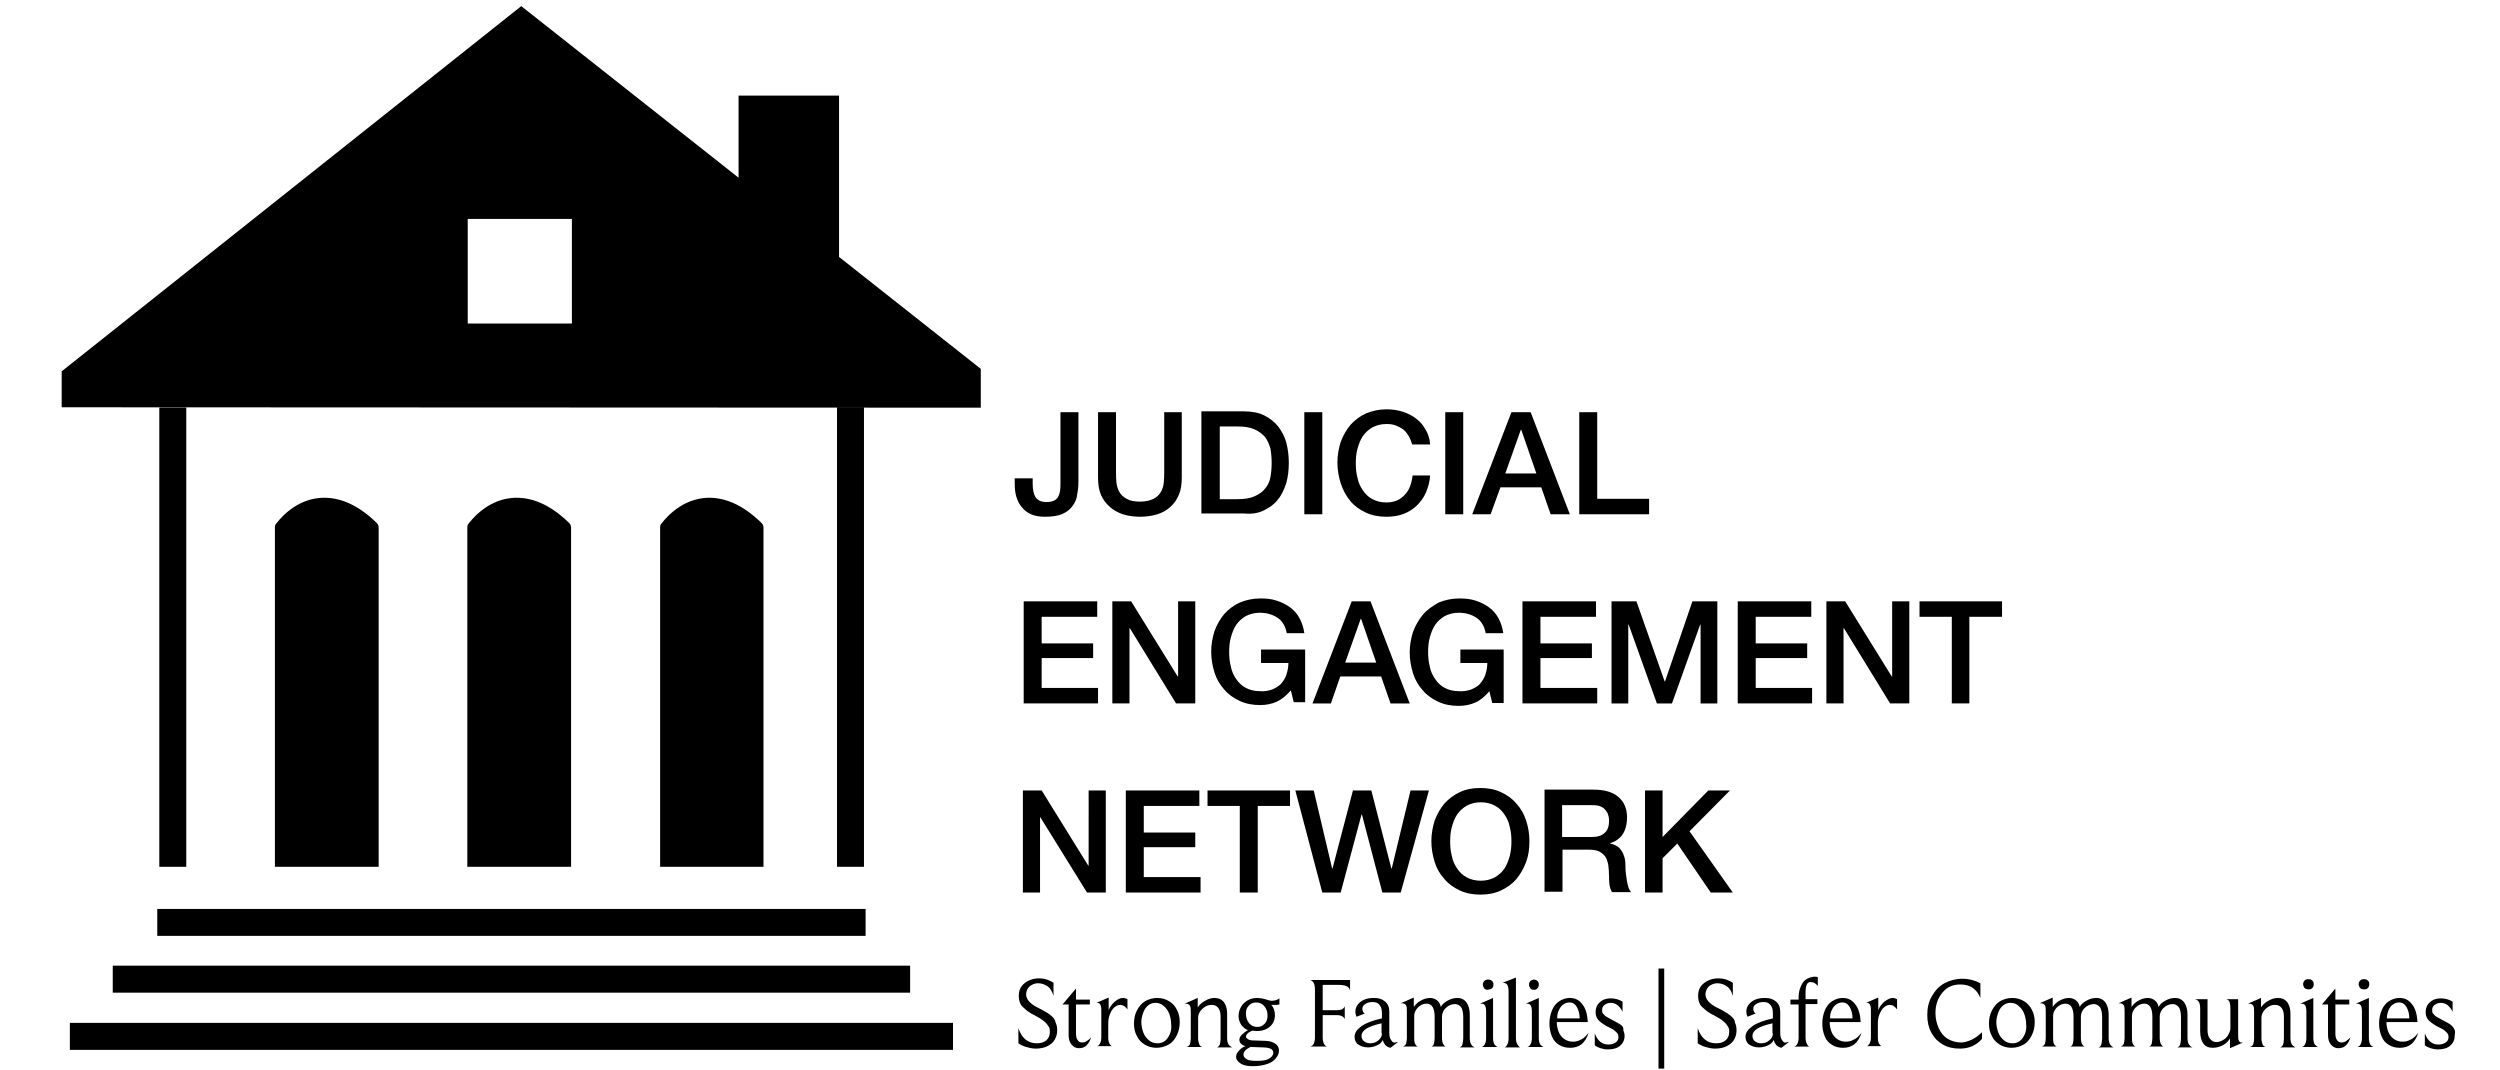 <svg version="1.2" xmlns="http://www.w3.org/2000/svg" viewBox="0 0 612 262" overflow="scroll">
	<path d="M92.7 212.2v-83.1c0-.4-.2-.8-.5-1.1-4.6-4.5-9.3-6.5-14-6.1-6.6.6-10.4 6.1-10.6 6.3-.2.2-.3.5-.3.9v83.1H92.7zM139.8 212.2v-83.1c0-.4-.2-.8-.5-1.1-4.6-4.5-9.3-6.5-14-6.1-6.6.6-10.4 6.1-10.6 6.3-.2.2-.3.5-.3.9v83.1H139.8zM186.9 212.2v-83.1c0-.4-.2-.8-.5-1.1-4.6-4.5-9.3-6.5-13.9-6.1-6.6.6-10.4 6.1-10.6 6.3-.2.2-.3.5-.3.9v83.1H186.9zM39 99.8h6.6v112.4H39zM204.9 99.8h6.6v112.4h-6.6zM38.5 222.5h173.4v6.6H38.5zM27.6 236.4h195.2v6.6H27.6zM17.1 250.4h216.2v6.6H17.1zM205.4 23.4h-24.6v20.1l-53.2-42L15.1 90.9v8.8l225 .1v-9.5l-34.7-27.4V23.4zM140 79.2h-25.5V53.6H140v25.6zM252.4 125.9c.9.4 2.1.6 3.4.6 1.8 0 3.2-.2 4.3-.7 1.1-.5 1.9-1.1 2.5-2 .6-.8 1-1.7 1.1-2.8.2-1 .3-2.1.3-3.2v-16.9h-4.4v17.2c0 .8 0 1.5-.1 2.1-.1.6-.3 1.1-.5 1.5-.3.4-.6.7-1.1.9s-1 .3-1.7.3c-1.3 0-2.2-.4-2.7-1.2-.5-.8-.7-1.9-.7-3.3v-1.3h-4.4v1.3c0 1.1.1 2.2.4 3.2s.7 1.8 1.3 2.5c.6.8 1.4 1.4 2.3 1.8zM271.7 124.1c.9.8 2 1.4 3.2 1.8s2.7.6 4.2.6 2.9-.2 4.2-.6 2.3-1 3.2-1.8c.9-.8 1.6-1.8 2.1-3s.7-2.6.7-4.2v-16H285v14.6c0 .8 0 1.7-.1 2.6-.1.9-.3 1.6-.7 2.3-.4.7-1 1.3-1.8 1.7-.8.4-1.9.7-3.3.7s-2.5-.2-3.3-.7c-.8-.4-1.4-1-1.8-1.7-.4-.7-.6-1.5-.7-2.3-.1-.9-.1-1.7-.1-2.6v-14.6h-4.4v16c0 1.6.2 3 .7 4.2s1.3 2.2 2.2 3zM309.5 124.9c1.4-.7 2.5-1.5 3.4-2.7.9-1.1 1.5-2.5 2-4 .4-1.5.6-3.1.6-4.9 0-1.7-.2-3.3-.6-4.9-.4-1.5-1.1-2.8-2-4-.9-1.1-2-2-3.4-2.7-1.4-.7-3.1-1-5-1h-10.4v25h10.4c2 .2 3.6-.1 5-.8zm-10.9-2.6v-17.9h4.3c1.7 0 3.1.2 4.2.7 1.1.5 1.9 1.1 2.6 1.9.6.8 1 1.8 1.3 2.8.2 1.1.3 2.3.3 3.5 0 1.3-.1 2.4-.3 3.5-.2 1.1-.6 2-1.3 2.8-.6.8-1.5 1.4-2.6 1.9s-2.5.7-4.2.7h-4.3zM319.3 100.9h4.4v25h-4.4zM330.6 122.7c1 1.2 2.3 2.1 3.8 2.8s3.2 1 5 1c1.5 0 2.9-.2 4.2-.7 1.3-.5 2.4-1.2 3.3-2.1.9-.9 1.7-2 2.2-3.2.5-1.2.9-2.6 1-4.1h-4.3c-.1.9-.3 1.8-.6 2.6s-.7 1.5-1.3 2.1c-.5.6-1.2 1.1-1.9 1.4-.7.3-1.6.5-2.6.5-1.3 0-2.5-.3-3.4-.8-1-.5-1.8-1.3-2.4-2.2-.6-.9-1.1-1.9-1.3-3.1-.3-1.1-.4-2.3-.4-3.5s.1-2.4.4-3.5c.3-1.1.7-2.2 1.3-3.1.6-.9 1.4-1.6 2.4-2.2 1-.5 2.1-.8 3.4-.8.9 0 1.7.1 2.4.4s1.3.6 1.8 1 .9 1 1.3 1.6c.3.6.6 1.3.8 2h4.4c-.1-1.4-.5-2.6-1.1-3.6-.6-1.1-1.3-1.9-2.3-2.7-.9-.7-2-1.3-3.3-1.7-1.2-.4-2.6-.6-4-.6-1.9 0-3.5.4-5 1-1.5.7-2.7 1.6-3.8 2.8-1 1.2-1.8 2.6-2.4 4.2-.5 1.6-.8 3.3-.8 5 0 1.8.3 3.5.8 5.1.6 1.8 1.4 3.2 2.4 4.4zM353.8 100.9h4.4v25h-4.4zM367.3 119.3h10l2.3 6.6h4.7l-9.6-25H370l-9.6 25h4.5l2.4-6.6zm5-14.1h.1l3.7 10.7h-7.6l3.8-10.7zM403.7 122.1H391v-21.2h-4.4v25h17.1M268.6 151v-3.8h-18v25h18.2v-3.8H255v-7.3h12.6v-3.6H255V151M288.4 165.6h-.1l-11.4-18.4h-4.6v25h4.2v-18.4h.1l11.3 18.4h4.7v-25h-4.2M319.3 159h-10.6v3.3h6.7c0 1-.2 2-.5 2.9-.3.9-.8 1.6-1.3 2.2-.6.6-1.3 1-2.2 1.4-.9.3-1.9.5-3 .4-1.3 0-2.5-.3-3.4-.8-1-.5-1.8-1.3-2.4-2.2-.6-.9-1.1-1.9-1.3-3.1-.3-1.1-.4-2.3-.4-3.5 0-1.2.1-2.4.4-3.5.3-1.1.7-2.2 1.3-3.1.6-.9 1.4-1.6 2.4-2.2 1-.5 2.1-.8 3.4-.8.8 0 1.6.1 2.3.3s1.4.5 2 .9c.6.4 1.1.9 1.5 1.6.4.6.6 1.3.8 2.2h4.3c-.2-1.4-.6-2.6-1.2-3.7s-1.4-2-2.4-2.7c-1-.7-2-1.2-3.3-1.6-1.2-.4-2.5-.5-3.9-.5-1.9 0-3.5.4-5 1-1.5.7-2.7 1.6-3.8 2.8-1 1.2-1.8 2.6-2.4 4.2-.5 1.6-.8 3.3-.8 5 0 1.8.3 3.5.8 5.1s1.3 3 2.4 4.2c1 1.2 2.3 2.1 3.8 2.8 1.5.7 3.2 1 5 1 1.5 0 2.9-.3 4-.8s2.3-1.4 3.5-2.8l.7 2.9h2.8V159zM330.9 147.2l-9.6 25h4.5l2.3-6.6h10l2.3 6.6h4.7l-9.6-25h-4.6zm-1.6 15l3.8-10.7h.1l3.7 10.7h-7.6zM348.3 150.5c-1 1.2-1.8 2.6-2.4 4.2-.5 1.6-.8 3.3-.8 5 0 1.8.3 3.5.8 5.1s1.3 3 2.4 4.2c1 1.2 2.3 2.1 3.8 2.8s3.2 1 5 1c1.5 0 2.9-.3 4-.8 1.2-.5 2.3-1.4 3.5-2.8l.7 2.9h2.8V159h-10.6v3.3h6.6c0 1-.2 2-.5 2.9-.3.9-.8 1.6-1.3 2.2s-1.3 1-2.2 1.4c-.9.3-1.9.5-3 .4-1.3 0-2.5-.3-3.4-.8-1-.5-1.8-1.3-2.4-2.2-.6-.9-1.1-1.9-1.3-3.1-.3-1.1-.4-2.3-.4-3.5 0-1.2.1-2.4.4-3.5.3-1.1.7-2.2 1.3-3.1.6-.9 1.4-1.6 2.4-2.2 1-.5 2.1-.8 3.4-.8.8 0 1.6.1 2.3.3.7.2 1.4.5 2 .9s1.1.9 1.5 1.6c.4.6.6 1.3.8 2.2h4.3c-.2-1.4-.6-2.6-1.2-3.7s-1.4-2-2.4-2.7c-1-.7-2-1.2-3.3-1.6-1.2-.4-2.5-.5-3.9-.5-1.9 0-3.5.4-5 1-1.6.9-2.9 1.8-3.9 3zM391 168.4h-13.9v-7.3h12.6v-3.6h-12.6V151h13.6v-3.8h-18v25H391M394.5 147.2v25h4.1v-19.3h.1l6.9 19.3h3.7l6.9-19.3h.1v19.3h4.1v-25h-6.1l-6.7 19.6h-.1l-6.9-19.6M443.6 168.4h-13.8v-7.3h12.6v-3.6h-12.6V151h13.6v-3.8h-18v25h18.2M463.2 165.6h-.1l-11.4-18.4h-4.6v25h4.2v-18.4h.1l11.3 18.4h4.7v-25h-4.2M477.8 172.2h4.3V151h8v-3.8h-20.2v3.8h7.9M266.5 211.9h-.1L255 193.5h-4.6v25h4.2v-18.4h.1l11.4 18.4h4.6v-25h-4.2M293.6 197.3v-3.8h-18v25h18.3v-3.8H280v-7.3h12.6v-3.6H280v-6.5M295.6 197.3h7.9v21.2h4.4v-21.2h7.9v-3.8h-20.2M345.3 193.5l-4.6 19.1h-.1l-4.9-19.1h-4.5l-5 19.1h-.1l-4.5-19.1h-4.5l6.6 25h4.5l5.1-19.1h.1l5 19.1h4.5l6.9-25M371.2 215.2c1-1.2 1.8-2.6 2.4-4.2s.8-3.3.8-5.1c0-1.8-.3-3.5-.8-5-.5-1.6-1.3-3-2.4-4.2-1-1.2-2.3-2.1-3.8-2.8s-3.2-1-5-1c-1.9 0-3.5.3-5 1s-2.7 1.6-3.8 2.8c-1 1.2-1.8 2.6-2.4 4.2-.5 1.6-.8 3.3-.8 5 0 1.8.3 3.5.8 5.1.5 1.6 1.3 3 2.4 4.2 1 1.2 2.3 2.1 3.8 2.8s3.2 1 5 1c1.9 0 3.5-.3 5-1s2.8-1.6 3.8-2.8zm-1.6-5.7c-.3 1.1-.7 2.2-1.3 3.1-.6.9-1.4 1.6-2.4 2.2-1 .5-2.1.8-3.4.8s-2.5-.3-3.4-.8c-1-.5-1.8-1.3-2.4-2.2-.6-.9-1.1-1.9-1.3-3.1-.3-1.1-.4-2.3-.4-3.5 0-1.2.1-2.4.4-3.5.3-1.1.7-2.2 1.3-3.1.6-.9 1.4-1.6 2.4-2.2 1-.5 2.1-.8 3.4-.8s2.5.3 3.4.8c1 .5 1.8 1.3 2.4 2.2.6.9 1.1 1.9 1.3 3.1.3 1.1.4 2.3.4 3.5 0 1.2-.1 2.3-.4 3.5zM397.9 211.9c0-1-.1-1.8-.4-2.5-.2-.7-.6-1.2-.9-1.6s-.8-.7-1.2-.9c-.4-.2-.8-.3-1.2-.4v-.1c.2-.1.5-.2 1-.4s.9-.6 1.4-1c.5-.5.9-1.1 1.2-1.9.3-.8.5-1.8.5-3 0-2.1-.7-3.8-2.1-5-1.4-1.2-3.4-1.8-6.2-1.8h-11.9v25h4.4V208h6.4c1 0 1.8.1 2.5.4.6.3 1.1.7 1.5 1.2s.6 1.2.8 2.1c.1.8.2 1.8.2 3 0 .6 0 1.2.1 1.9s.3 1.2.6 1.8h4.7c-.5-.5-.8-1.4-1-2.6s-.4-2.4-.4-3.9zm-5.1-8c-.7.7-1.8 1-3.2 1h-7.2v-7.8h7.1c.6 0 1.1 0 1.6.1s1 .3 1.4.6c.4.3.7.7 1 1.2.2.5.4 1.1.4 1.9 0 1.3-.3 2.3-1.1 3zM424.2 218.5l-10.6-15 9.9-10h-5.3L407 204.9v-11.4h-4.3v25h4.3v-8.4l3.6-3.6 8.2 12M257.5 248.8c-.5-.5-1.3-1-2.4-1.6l-1.4-.7c-.9-.5-1.5-1-1.9-1.5-.4-.5-.6-1-.6-1.6 0-.7.3-1.4.8-1.9.6-.5 1.3-.8 2.1-.8.9 0 1.7.3 2.4.8s1.1 1.3 1.4 2.3v-3.2c-.4-.3-1-.6-1.6-.8s-1.3-.3-1.9-.3c-1.4 0-2.6.4-3.6 1.2-1 .8-1.4 1.8-1.4 3.1 0 .6.1 1.2.3 1.7.2.5.5.9.9 1.2.4.4.8.7 1.2 1 .5.3.9.6 1.4.8.5.3.9.5 1.4.8.4.3.8.5 1.2.9.4.3.6.7.9 1.1s.3.9.3 1.4c0 .8-.3 1.5-.9 2s-1.4.7-2.3.7c-2.2 0-3.7-1.3-4.5-3.7v3.7c.6.4 1.2.7 1.9.9.7.2 1.5.4 2.3.4 1.2 0 2.1-.2 2.9-.6.8-.4 1.4-.9 1.8-1.6.4-.7.6-1.4.6-2.3 0-.7-.1-1.3-.4-1.9-.1-.6-.4-1.1-.9-1.5zM266.1 254.8c-.4.3-.8.4-1.2.4-.5 0-.9-.2-1.1-.6-.3-.4-.4-.9-.4-1.7v-7h3.4v-1.2h-3.4V242l-3.3 3.9h1.5v7.5c0 .9.2 1.7.7 2.3.5.6 1.1.9 1.8.9.8 0 1.4-.2 1.9-.7.5-.5.9-1.2 1.1-2-.2.3-.5.6-1 .9zM272.9 245.2c-.7.6-1.2 1.3-1.5 2.1v-3.1l-3 1.3h.2c.3 0 .5.1.6.2s.2.3.3.6c.1.3.1.7.1 1.1v6.5c0 .6-.1 1.1-.3 1.5-.2.4-.4.6-.7.7h3.7c-.3 0-.5-.3-.7-.6-.2-.4-.3-.9-.3-1.5v-3.4c0-.8.1-1.6.4-2.3s.6-1.3 1.1-1.7c.5-.4.9-.6 1.4-.6.4 0 .7.1 1 .3s.6.5.8.8v-2.5c-.4-.2-.7-.3-1.1-.3-.6 0-1.3.3-2 .9zM286.2 245.1c-.8-.5-1.8-.8-2.9-.8-1.1 0-2.1.3-3 .8-.9.6-1.5 1.3-2 2.3-.5 1-.7 2-.7 3.2 0 1.1.2 2.1.7 3 .4.9 1.1 1.6 1.9 2.1.8.5 1.8.8 2.9.8 1.1 0 2.1-.3 3-.8.9-.5 1.5-1.3 2-2.3.5-1 .7-2.1.7-3.2s-.2-2.1-.7-3c-.4-.9-1.1-1.6-1.9-2.1zm.2 8c-.3.7-.7 1.3-1.2 1.7-.5.4-1.1.6-1.8.6-.8 0-1.5-.2-2.1-.7-.6-.5-1.1-1.1-1.4-1.9-.3-.8-.5-1.7-.5-2.6 0-.8.2-1.6.5-2.4.3-.8.7-1.3 1.2-1.7s1.1-.6 1.7-.6c.8 0 1.4.2 2 .7.6.5 1.1 1.1 1.4 1.9s.5 1.7.5 2.6c.1.9 0 1.7-.3 2.4zM300.7 255.6c-.2-.4-.3-.9-.3-1.5v-6c0-1.2-.3-2.1-.8-2.8-.6-.7-1.3-1-2.3-1-.7 0-1.5.2-2.3.7-.8.4-1.4 1-1.8 1.6v-2.3l-3.2 1.4h.3c.5 0 .8.2 1 .5.2.3.2.9.2 1.7v6.3c0 .6-.1 1.1-.2 1.4-.2.4-.4.6-.8.7h3.8c-.3-.1-.6-.3-.7-.6s-.3-.8-.3-1.4v-5.2c0-.5.2-1.1.5-1.5.3-.5.8-.9 1.3-1.2.5-.3 1-.4 1.5-.4.7 0 1.2.2 1.6.7.4.5.6 1.2.6 2.1v5.5c0 .6-.1 1.1-.2 1.4-.2.4-.4.6-.7.7h3.7c-.5-.3-.7-.5-.9-.8zM309.7 244.6c-.7-.2-1.3-.3-1.9-.3-.9 0-1.7.2-2.4.6-.7.4-1.2.9-1.6 1.6-.4.7-.6 1.4-.6 2.2 0 .8.2 1.4.6 2.1.4.6 1 1.1 1.7 1.4-.6.3-1.1.7-1.5 1.1-.4.4-.6.8-.6 1.2 0 .4.1.7.4 1 .3.3.6.5 1.1.6-.6.2-1.2.6-1.6 1.1-.5.5-.7 1-.7 1.5 0 .7.4 1.2 1.2 1.7s1.8.6 3 .6c1.3 0 2.4-.2 3.3-.5 1-.3 1.7-.8 2.2-1.4s.8-1.2.8-1.9-.3-1.3-.9-1.7c-.6-.4-1.4-.7-2.5-.7l-2.9-.1c-.6 0-1-.1-1.3-.3s-.5-.4-.5-.6.1-.5.4-.8c.3-.3.7-.5 1.2-.7.3 0 .6.1 1.1.1 1.3 0 2.4-.4 3.2-1.1.8-.7 1.2-1.7 1.2-2.8 0-1-.3-1.9-.9-2.5h1.2c.4 0 .7-.1.8-.1v-1.5c-.5.4-1.2.6-2 .6-.5-.1-1-.2-1.5-.4zm-3.6 11.7c1.1 0 2.1.1 2.9.1.9 0 1.5.1 2 .3s.7.6.7 1c0 .6-.4 1.1-1.1 1.5-.7.4-1.7.5-3 .5-1.1 0-1.9-.1-2.4-.4s-.8-.7-.8-1.1c0-.7.5-1.3 1.7-1.9zm3.5-5.7c-.5.5-1 .8-1.8.8s-1.5-.3-2-.9c-.5-.6-.8-1.4-.8-2.4 0-.8.2-1.4.7-1.9.4-.5 1-.8 1.8-.8s1.5.3 2 .9.8 1.4.8 2.3c0 .8-.2 1.5-.7 2zM321.9 242.2v11.7c0 .7-.1 1.2-.3 1.6-.2.4-.5.6-.9.7h4.2c-.4-.1-.6-.3-.8-.7-.2-.4-.3-.9-.3-1.5v-5.5h3.5c.5 0 .9.1 1.3.3.3.2.5.4.6.7v-3.2c-.1.4-.4.6-.7.8-.3.1-.7.2-1.2.2h-3.5v-6.2h3.9c.8 0 1.4.1 1.9.3.5.2.8.6.9 1.1v-2.6h-9.8c.8.2 1.2 1 1.2 2.3zM340.6 254.7c-.3-.4-.5-1-.5-1.7v-5.3c0-1.1-.3-1.9-1-2.5s-1.5-.9-2.7-.9c-.9 0-1.7.1-2.4.4s-1.2.7-1.6 1.2c-.4.5-.6 1.1-.6 1.7 0 .5.1.9.3 1.3l2-.8c-.2-.1-.3-.2-.4-.4s-.2-.4-.2-.7c0-.5.2-.9.7-1.2.4-.3 1-.5 1.8-.5s1.3.2 1.7.7.6 1.1.6 2v1.3c-2.2.5-3.9 1.1-5 1.9-1.1.8-1.7 1.6-1.7 2.6 0 .8.3 1.5.9 1.9s1.4.7 2.4.7c.8 0 1.6-.2 2.2-.5.7-.3 1.1-.7 1.4-1.3.1.4.3.8.6 1.2.4.4.8.6 1.3.7l1.8-1.4h-.4c-.4.3-.9.1-1.2-.4zm-2.3-1.7c0 .7-.3 1.2-.9 1.7-.6.5-1.2.7-2 .7-.6 0-1.1-.2-1.5-.5s-.6-.8-.6-1.3c0-.7.4-1.3 1.2-1.8.8-.5 2-.9 3.7-1.3v2.5zM360.1 255.6c-.2-.4-.3-.9-.3-1.5v-5.8c0-1.2-.3-2.2-.8-2.9-.5-.7-1.3-1.1-2.2-1.1-.8 0-1.6.2-2.3.6-.8.4-1.4.9-1.8 1.6-.1-.7-.4-1.2-.9-1.6-.5-.4-1.1-.6-1.7-.6-.7 0-1.5.2-2.2.6-.8.4-1.3.9-1.8 1.6v-2.3l-3.2 1.4h.3c.5 0 .8.2 1 .5.2.3.2.9.2 1.7v6.3c0 .6-.1 1.1-.2 1.4s-.4.6-.8.7h3.7c-.3-.1-.5-.3-.7-.7-.2-.4-.2-.9-.2-1.5v-5.2c0-.5.1-1 .4-1.5s.7-.9 1.2-1.2 1-.4 1.5-.4c.6 0 1.1.3 1.4.8.3.5.5 1.3.5 2.3v5.3c0 .6-.1 1.1-.2 1.5-.2.4-.4.6-.7.6h3.7c-.3 0-.5-.3-.7-.6-.2-.4-.3-.9-.3-1.5v-5.2c0-.8.3-1.6 1-2.2.6-.6 1.4-.9 2.2-.9.6 0 1.1.3 1.5.8.3.5.5 1.3.5 2.3v5.3c0 .6-.1 1.1-.2 1.5s-.4.6-.7.7h3.7c-.5-.2-.7-.5-.9-.8zM365.3 241.9c.2-.2.3-.5.3-.9s-.1-.7-.4-.9c-.2-.2-.5-.3-.9-.3s-.7.1-.9.3c-.2.2-.4.5-.4.9 0 .3.1.6.3.9s.5.4.9.4c.6-.1.9-.2 1.1-.4zM365.8 255.6c-.2-.4-.3-.9-.3-1.5v-9.8l-3.2 1.4h.3c.4 0 .7.1.9.4.2.3.3.8.3 1.5v6.5c0 .6-.1 1.1-.3 1.5s-.4.6-.8.7h3.9c-.4-.2-.6-.4-.8-.7zM371.4 255.6c-.2-.4-.3-.9-.3-1.5v-14.8l-3.3 1.3h.2c.5 0 .8.2 1 .5.2.4.3.9.3 1.8v11.3c0 .6-.1 1.1-.3 1.5-.2.4-.4.6-.7.7h3.8c-.3-.2-.5-.5-.7-.8zM377 255.6c-.2-.4-.3-.9-.3-1.5v-9.8l-3.2 1.4h.3c.4 0 .7.1.9.4.2.3.3.8.3 1.5v6.5c0 .6-.1 1.1-.3 1.5s-.4.6-.8.7h3.9c-.3-.2-.6-.4-.8-.7zM374.7 240.1c-.2.2-.4.5-.4.9 0 .3.1.6.3.9s.5.4.9.4.7-.1.9-.4c.2-.2.3-.5.3-.9s-.1-.7-.4-.9c-.2-.2-.5-.3-.9-.3-.1 0-.4.1-.7.3zM387 254.5c-.7.4-1.3.5-2 .5s-1.4-.2-2-.6c-.6-.4-1.1-1-1.4-1.7-.3-.7-.5-1.6-.5-2.5h7.6c-.1-1.8-.5-3.3-1.3-4.3-.8-1.1-1.8-1.6-3.1-1.6-1 0-1.8.3-2.6.8s-1.4 1.3-1.8 2.3c-.4 1-.6 2-.6 3.2 0 1.1.2 2.1.6 3.1s1 1.6 1.8 2.1 1.7.7 2.7.7c1.1 0 2-.3 2.8-.9.7-.6 1.3-1.5 1.7-2.8-.6.8-1.2 1.4-1.9 1.7zm-5.4-7.2c.3-.6.6-1.1 1.1-1.4.4-.3.9-.5 1.5-.5.8 0 1.4.4 1.8 1.1.4.7.7 1.6.7 2.8h-5.5c0-.8.1-1.4.4-2zM396.8 250.9c-.4-.3-1.1-.7-2.1-1.2-.7-.4-1.3-.7-1.6-.9-.3-.2-.5-.5-.7-.7s-.2-.5-.2-.9c0-.5.2-.9.6-1.2.4-.3.9-.5 1.5-.5 1.2 0 2.2.7 2.9 2.2v-2.5c-.8-.5-1.8-.8-2.9-.8-1.1 0-2 .3-2.7 1-.7.6-1 1.4-1 2.4 0 .7.2 1.3.6 1.8.4.5 1.1 1 2.1 1.6l1.2.6c.6.3 1 .7 1.3 1 .3.3.4.7.4 1.1 0 .5-.2 1-.7 1.3-.4.3-1 .5-1.8.5-1.5 0-2.6-.9-3.3-2.7v2.9c.4.3.8.5 1.4.7.6.2 1.2.3 1.8.3 1.3 0 2.3-.3 3-.9.7-.6 1.1-1.4 1.1-2.4 0-.5-.1-.9-.3-1.3.1-.8-.2-1.1-.6-1.4zM406 237.1h1.4v24.5H406zM423.8 248.8c-.5-.5-1.3-1-2.4-1.6l-1.4-.7c-.9-.5-1.5-1-1.9-1.5-.4-.5-.6-1-.6-1.6 0-.7.3-1.4.8-1.9.6-.5 1.3-.8 2.1-.8.9 0 1.7.3 2.4.8s1.1 1.3 1.4 2.3v-3.2c-.4-.3-1-.6-1.6-.8-.6-.2-1.3-.3-1.9-.3-1.4 0-2.6.4-3.6 1.2-1 .8-1.4 1.8-1.4 3.1 0 .6.1 1.2.3 1.7.2.5.5.9.9 1.2.4.4.8.7 1.2 1 .5.3.9.6 1.4.8.5.3.9.5 1.4.8s.8.5 1.2.9c.4.3.6.7.9 1.1s.3.9.3 1.4c0 .8-.3 1.5-.9 2s-1.4.7-2.3.7c-2.2 0-3.7-1.3-4.5-3.7v3.7c.6.4 1.2.7 1.9.9.7.2 1.5.4 2.3.4 1.2 0 2.1-.2 2.9-.6.8-.4 1.4-.9 1.8-1.6.4-.7.6-1.4.6-2.3 0-.7-.1-1.3-.4-1.9 0-.6-.4-1.1-.9-1.5zM436.3 254.7c-.3-.4-.5-1-.5-1.7v-5.3c0-1.1-.3-1.9-1-2.5s-1.5-.9-2.7-.9c-.9 0-1.7.1-2.4.4s-1.2.7-1.6 1.2c-.4.5-.6 1.1-.6 1.7 0 .5.1.9.3 1.3l2-.8c-.2-.1-.3-.2-.4-.4s-.2-.4-.2-.7c0-.5.2-.9.7-1.2.4-.3 1-.5 1.8-.5s1.3.2 1.7.7.6 1.1.6 2v1.3c-2.2.5-3.9 1.1-5 1.9-1.1.8-1.7 1.6-1.7 2.6 0 .8.3 1.5.9 1.9s1.4.7 2.4.7c.8 0 1.6-.2 2.2-.5.7-.3 1.1-.7 1.4-1.3.1.4.3.8.6 1.2.4.4.8.6 1.3.7l1.8-1.4h-.4c-.5.3-.9.1-1.2-.4zM434 253c0 .7-.3 1.2-.9 1.7-.6.5-1.2.7-2 .7-.6 0-1.1-.2-1.5-.5s-.6-.8-.6-1.3c0-.7.4-1.3 1.2-1.8.8-.5 2-.9 3.7-1.3v2.5zM441.3 240.6c-.6.9-1 2.1-1 3.6v.5h-2v1.2h2v8.1c0 .6-.1 1.2-.3 1.5-.2.4-.4.6-.8.7h3.8c-.3 0-.5-.3-.7-.7-.2-.4-.3-.9-.3-1.6v-8.1h2.9v-1.2H442V243c0-.9.1-1.6.3-2 .2-.4.5-.6 1-.6.3 0 .7.1 1 .3s.5.4.7.7v-2.2c-.3-.1-.7-.1-1.1-.1-1.1.2-2 .6-2.6 1.5zM453.8 254.5c-.7.4-1.3.5-2 .5s-1.4-.2-2-.6c-.6-.4-1.1-1-1.4-1.7-.3-.7-.5-1.6-.5-2.5h7.6c-.1-1.8-.5-3.3-1.3-4.3-.8-1.1-1.8-1.6-3.1-1.6-1 0-1.8.3-2.6.8s-1.4 1.3-1.8 2.3c-.4 1-.6 2-.6 3.2 0 1.1.2 2.1.6 3.1s1 1.6 1.8 2.1 1.7.7 2.7.7c1.1 0 2-.3 2.8-.9.7-.6 1.3-1.5 1.7-2.8-.6.8-1.2 1.4-1.9 1.7zm-5.4-7.2c.3-.6.6-1.1 1.1-1.4.4-.3.9-.5 1.5-.5.8 0 1.4.4 1.8 1.1.4.7.7 1.6.7 2.8H448c0-.8.1-1.4.4-2zM461.3 245.2c-.7.6-1.2 1.3-1.5 2.1v-3.1l-3 1.3h.2c.3 0 .5.1.6.2.1.1.2.3.3.6.1.3.1.7.1 1.1v6.5c0 .6-.1 1.1-.3 1.5-.2.4-.4.6-.7.7h3.7c-.3 0-.5-.3-.7-.6s-.3-.9-.3-1.5v-3.4c0-.8.1-1.6.4-2.3s.6-1.3 1.1-1.7c.5-.4.9-.6 1.4-.6.4 0 .7.1 1 .3.3.2.6.5.8.8v-2.5c-.4-.2-.7-.3-1.1-.3-.5 0-1.2.3-2 .9zM482.7 254.5c-.9.4-1.8.7-2.6.7-1.2 0-2.3-.3-3.3-.9s-1.7-1.5-2.2-2.6c-.5-1.1-.8-2.4-.8-3.7 0-2 .6-3.7 1.7-5 1.1-1.4 2.6-2 4.4-2 2.4 0 4 1.1 4.9 3.3v-3.6c-1.3-.7-2.8-1.1-4.4-1.1-1.6 0-3.1.4-4.4 1.1-1.3.7-2.3 1.8-3.1 3.2-.8 1.4-1.1 2.9-1.1 4.6 0 1.6.3 3 1 4.3.7 1.3 1.6 2.2 2.8 2.9 1.2.7 2.6 1 4.2 1 1.1 0 2.1-.2 3-.6.9-.4 1.7-1 2.4-1.8v-1.6c-.8.7-1.6 1.4-2.5 1.8zM495.5 245.1c-.8-.5-1.8-.8-2.9-.8-1.1 0-2.1.3-3 .8-.9.6-1.5 1.3-2 2.3-.5 1-.7 2-.7 3.2 0 1.1.2 2.1.7 3 .4.9 1.1 1.6 1.9 2.1s1.8.8 2.9.8c1.1 0 2.1-.3 3-.8s1.5-1.3 2-2.3c.5-1 .7-2.1.7-3.2s-.2-2.1-.7-3c-.4-.9-1.1-1.6-1.9-2.1zm.2 8c-.3.7-.7 1.3-1.2 1.7-.5.4-1.1.6-1.8.6-.8 0-1.5-.2-2.1-.7-.6-.5-1.1-1.1-1.4-1.9-.3-.8-.5-1.7-.5-2.6 0-.8.2-1.6.5-2.4.3-.8.7-1.3 1.2-1.7.5-.4 1.1-.6 1.7-.6.8 0 1.5.2 2 .7.6.5 1.1 1.1 1.4 1.9s.5 1.7.5 2.6c.1.9 0 1.7-.3 2.4zM516.5 255.6c-.2-.4-.3-.9-.3-1.5v-5.8c0-1.2-.3-2.2-.8-2.9-.5-.7-1.3-1.1-2.2-1.1-.8 0-1.6.2-2.3.6-.8.4-1.4.9-1.8 1.6-.1-.7-.4-1.2-.9-1.6-.5-.4-1.1-.6-1.7-.6-.7 0-1.5.2-2.2.6-.8.4-1.3.9-1.8 1.6v-2.3l-3.2 1.4h.3c.5 0 .8.2 1 .5.2.3.2.9.2 1.7v6.3c0 .6-.1 1.1-.2 1.4s-.4.6-.8.7h3.7c-.3-.1-.5-.3-.7-.7-.2-.4-.2-.9-.2-1.5v-5.2c0-.5.1-1 .4-1.5s.7-.9 1.2-1.2 1-.4 1.5-.4c.6 0 1.1.3 1.4.8.3.5.5 1.3.5 2.3v5.3c0 .6-.1 1.1-.2 1.5-.2.4-.4.6-.7.6h3.7c-.3 0-.5-.3-.7-.6-.2-.4-.3-.9-.3-1.5v-5.2c0-.8.3-1.6 1-2.2.6-.6 1.4-.9 2.2-.9.6 0 1.1.3 1.5.8.3.5.5 1.3.5 2.3v5.3c0 .6-.1 1.1-.2 1.5s-.4.6-.7.7h3.7c-.5-.2-.7-.5-.9-.8zM535.8 255.6c-.2-.4-.3-.9-.3-1.5v-5.8c0-1.2-.3-2.2-.8-2.9-.5-.7-1.3-1.1-2.2-1.1-.8 0-1.6.2-2.3.6-.8.4-1.4.9-1.8 1.6-.1-.7-.4-1.2-.9-1.6-.5-.4-1.1-.6-1.7-.6-.7 0-1.5.2-2.2.6-.8.4-1.3.9-1.8 1.6v-2.3l-3.2 1.4h.3c.5 0 .8.2 1 .5.2.3.2.9.2 1.7v6.3c0 .6-.1 1.1-.2 1.4s-.4.6-.8.7h3.7c-.3-.1-.5-.3-.7-.7-.2-.4-.2-.9-.2-1.5v-5.2c0-.5.1-1 .4-1.5s.7-.9 1.2-1.2 1-.4 1.5-.4c.6 0 1.1.3 1.4.8.3.5.5 1.3.5 2.3v5.3c0 .6-.1 1.1-.2 1.5-.2.4-.4.6-.7.6h3.7c-.3 0-.5-.3-.7-.6-.2-.4-.3-.9-.3-1.5v-5.2c0-.8.3-1.6 1-2.2.6-.6 1.4-.9 2.2-.9.6 0 1.1.3 1.5.8.3.5.5 1.3.5 2.3v5.3c0 .6-.1 1.1-.2 1.5s-.4.6-.7.7h3.7c-.5-.2-.7-.5-.9-.8zM548.1 254.8c-.2-.3-.2-.8-.2-1.6v-8.6H545c.4.1.7.4.8.7.1.4.2.8.2 1.4v5c0 .5-.2 1-.5 1.6-.3.5-.7 1-1.3 1.3-.5.3-1.1.5-1.6.5-.7 0-1.2-.3-1.6-.8-.4-.5-.6-1.2-.6-2.1v-7.6h-3.1c.5.1.8.4 1 .7.2.4.3.9.3 1.6v5.6c0 1.3.3 2.3.8 3s1.3 1 2.3 1c.8 0 1.6-.2 2.4-.6.8-.4 1.4-1 1.8-1.7v2.4l3.2-1.4h-.2c-.3.1-.7-.1-.8-.4zM561 255.6c-.2-.4-.3-.9-.3-1.5v-6c0-1.2-.3-2.1-.8-2.8-.6-.7-1.3-1-2.3-1-.7 0-1.5.2-2.3.7-.8.4-1.4 1-1.8 1.6v-2.3l-3.2 1.4h.3c.5 0 .8.2 1 .5.2.3.2.9.2 1.7v6.3c0 .6-.1 1.1-.2 1.4s-.4.6-.8.7h3.8c-.3-.1-.6-.3-.7-.6s-.3-.8-.3-1.4v-5.2c0-.5.2-1.1.5-1.5.3-.5.8-.9 1.3-1.2.5-.3 1-.4 1.5-.4.7 0 1.2.2 1.6.7.4.5.6 1.2.6 2.1v5.5c0 .6-.1 1.1-.2 1.4s-.4.6-.7.7h3.7c-.5-.3-.7-.5-.9-.8zM565.2 242.2c.4 0 .7-.1.9-.4.2-.2.3-.5.3-.9s-.1-.7-.4-.9c-.2-.2-.5-.3-.9-.3s-.7.1-.9.3c-.2.2-.4.5-.4.9 0 .3.1.6.3.9s.8.4 1.1.4zM566.6 255.6c-.2-.4-.3-.9-.3-1.5v-9.8l-3.2 1.4h.3c.4 0 .7.1.9.4.2.3.3.8.3 1.5v6.5c0 .6-.1 1.1-.3 1.5s-.4.6-.8.7h3.9c-.3-.2-.6-.4-.8-.7zM574.4 254.8c-.4.3-.8.4-1.2.4-.5 0-.9-.2-1.1-.6-.3-.4-.4-.9-.4-1.7v-7h3.4v-1.2h-3.4V242l-3.3 3.9h1.5v7.5c0 .9.2 1.7.7 2.3.5.6 1.1.9 1.8.9.8 0 1.4-.2 1.9-.7.5-.5.9-1.2 1.1-2-.2.3-.6.6-1 .9zM578.8 242.2c.4 0 .7-.1.9-.4.2-.2.3-.5.3-.9s-.1-.7-.4-.9c-.2-.2-.5-.3-.9-.3s-.7.1-.9.3c-.2.2-.4.5-.4.9 0 .3.1.6.3.9s.7.4 1.1.4zM580.2 255.6c-.2-.4-.3-.9-.3-1.5v-9.8l-3.2 1.4h.3c.4 0 .7.1.9.4.2.3.3.8.3 1.5v6.5c0 .6-.1 1.1-.3 1.5s-.4.6-.8.7h3.9c-.4-.2-.7-.4-.8-.7zM590.1 254.5c-.7.4-1.3.5-2 .5s-1.4-.2-2-.6c-.6-.4-1.1-1-1.4-1.7-.3-.7-.5-1.6-.5-2.5h7.6c-.1-1.8-.5-3.3-1.3-4.3-.8-1.1-1.8-1.6-3.1-1.6-1 0-1.8.3-2.6.8s-1.4 1.3-1.8 2.3c-.4 1-.6 2-.6 3.2 0 1.1.2 2.1.6 3.1s1 1.6 1.8 2.1 1.7.7 2.7.7c1.1 0 2-.3 2.8-.9.7-.6 1.3-1.5 1.7-2.8-.6.8-1.2 1.4-1.9 1.7zm-5.4-7.2c.3-.6.6-1.1 1.1-1.4.4-.3.9-.5 1.5-.5.8 0 1.4.4 1.8 1.1.4.7.7 1.6.7 2.8h-5.5c0-.8.2-1.4.4-2zM600.8 251.9c-.2-.4-.5-.7-.8-1-.4-.3-1.1-.7-2.1-1.2-.7-.4-1.3-.7-1.6-.9-.3-.2-.5-.5-.7-.7s-.2-.5-.2-.9c0-.5.2-.9.6-1.2.4-.3.9-.5 1.5-.5 1.2 0 2.2.7 2.9 2.2v-2.5c-.8-.5-1.8-.8-2.9-.8-1.1 0-2 .3-2.7 1-.7.6-1 1.4-1 2.4 0 .7.2 1.3.6 1.8.4.5 1.1 1 2.1 1.6l1.2.6c.6.3 1 .7 1.3 1 .3.3.4.7.4 1.1 0 .5-.2 1-.7 1.3-.4.3-1 .5-1.8.5-1.5 0-2.6-.9-3.3-2.7v2.9c.4.3.8.5 1.4.7.6.2 1.2.3 1.8.3 1.3 0 2.3-.3 3-.9.7-.6 1.1-1.4 1.1-2.4.2-.9.1-1.3-.1-1.7z"/>
</svg>
